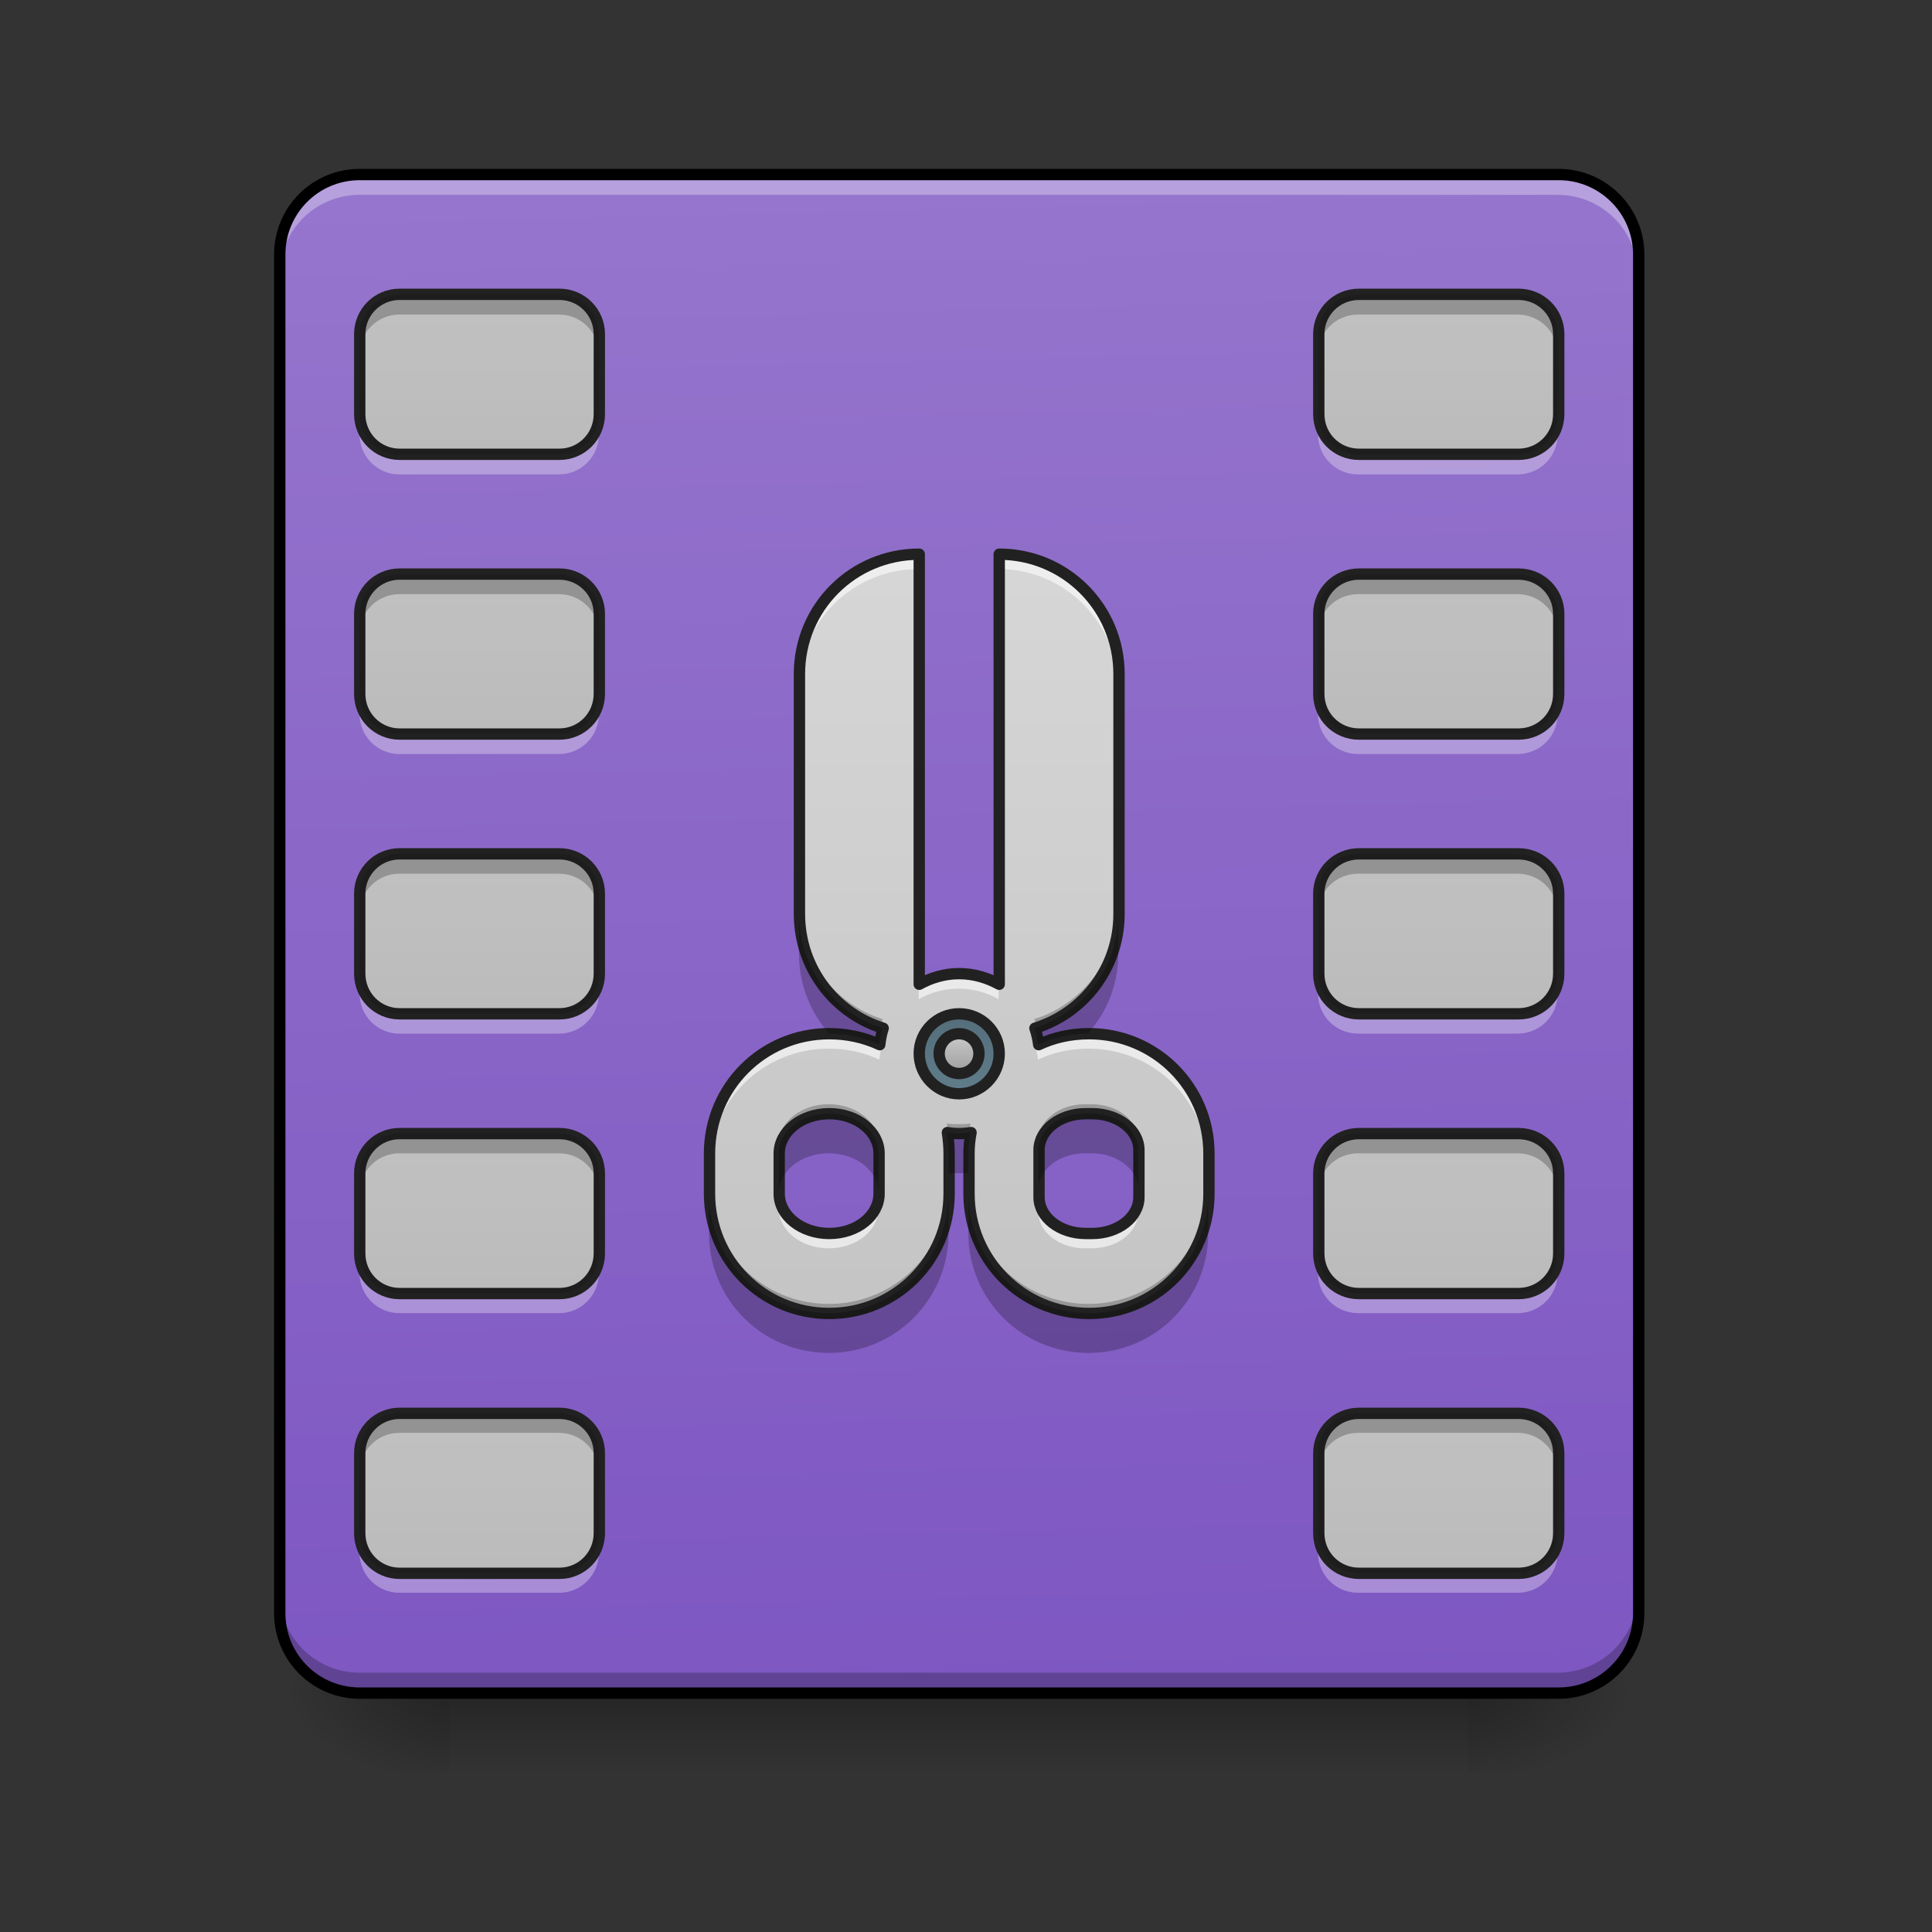 <?xml version="1.0" encoding="UTF-8"?>
<svg xmlns="http://www.w3.org/2000/svg" xmlns:xlink="http://www.w3.org/1999/xlink" width="22px" height="22px" viewBox="0 0 22 22" version="1.1">
<rect x="0" y="0" width="22" height="22" fill="#333333" stroke="none"/>
<defs>
<linearGradient id="linear0" gradientUnits="userSpaceOnUse" x1="254" y1="233.5" x2="254" y2="254.667" gradientTransform="matrix(0.046,0,0,0.043,-0.682,9.239)">
<stop offset="0" style="stop-color:rgb(0%,0%,0%);stop-opacity:0.275;"/>
<stop offset="1" style="stop-color:rgb(0%,0%,0%);stop-opacity:0;"/>
</linearGradient>
<radialGradient id="radial0" gradientUnits="userSpaceOnUse" cx="450.909" cy="189.579" fx="450.909" fy="189.579" r="21.167" gradientTransform="matrix(0,-0.054,-0.103,-0,35.948,43.722)">
<stop offset="0" style="stop-color:rgb(0%,0%,0%);stop-opacity:0.314;"/>
<stop offset="0.222" style="stop-color:rgb(0%,0%,0%);stop-opacity:0.275;"/>
<stop offset="1" style="stop-color:rgb(0%,0%,0%);stop-opacity:0;"/>
</radialGradient>
<radialGradient id="radial1" gradientUnits="userSpaceOnUse" cx="450.909" cy="189.579" fx="450.909" fy="189.579" r="21.167" gradientTransform="matrix(-0,0.054,0.103,0,-14.118,-5.175)">
<stop offset="0" style="stop-color:rgb(0%,0%,0%);stop-opacity:0.314;"/>
<stop offset="0.222" style="stop-color:rgb(0%,0%,0%);stop-opacity:0.275;"/>
<stop offset="1" style="stop-color:rgb(0%,0%,0%);stop-opacity:0;"/>
</radialGradient>
<radialGradient id="radial2" gradientUnits="userSpaceOnUse" cx="450.909" cy="189.579" fx="450.909" fy="189.579" r="21.167" gradientTransform="matrix(-0,-0.054,0.103,-0,-14.118,43.722)">
<stop offset="0" style="stop-color:rgb(0%,0%,0%);stop-opacity:0.314;"/>
<stop offset="0.222" style="stop-color:rgb(0%,0%,0%);stop-opacity:0.275;"/>
<stop offset="1" style="stop-color:rgb(0%,0%,0%);stop-opacity:0;"/>
</radialGradient>
<radialGradient id="radial3" gradientUnits="userSpaceOnUse" cx="450.909" cy="189.579" fx="450.909" fy="189.579" r="21.167" gradientTransform="matrix(0,0.054,-0.103,0,35.948,-5.175)">
<stop offset="0" style="stop-color:rgb(0%,0%,0%);stop-opacity:0.314;"/>
<stop offset="0.222" style="stop-color:rgb(0%,0%,0%);stop-opacity:0.275;"/>
<stop offset="1" style="stop-color:rgb(0%,0%,0%);stop-opacity:0;"/>
</radialGradient>
<linearGradient id="linear1" gradientUnits="userSpaceOnUse" x1="306.917" y1="-25.792" x2="305.955" y2="-141.415" gradientTransform="matrix(0.052,0,0,0.149,-3.57,23.128)">
<stop offset="0" style="stop-color:rgb(49.412%,34.118%,76.078%);stop-opacity:1;"/>
<stop offset="1" style="stop-color:rgb(58.431%,45.882%,80.392%);stop-opacity:1;"/>
</linearGradient>
<linearGradient id="linear2" gradientUnits="userSpaceOnUse" x1="-433.917" y1="-168.667" x2="-433.917" y2="233.5" gradientTransform="matrix(0.043,0,0,0.043,24.104,9.239)">
<stop offset="0" style="stop-color:rgb(87.843%,87.843%,87.843%);stop-opacity:1;"/>
<stop offset="1" style="stop-color:rgb(61.961%,61.961%,61.961%);stop-opacity:1;"/>
</linearGradient>
<linearGradient id="linear3" gradientUnits="userSpaceOnUse" x1="-433.917" y1="-168.667" x2="-433.917" y2="233.5" gradientTransform="matrix(0.043,0,0,0.043,35.019,9.239)">
<stop offset="0" style="stop-color:rgb(87.843%,87.843%,87.843%);stop-opacity:1;"/>
<stop offset="1" style="stop-color:rgb(61.961%,61.961%,61.961%);stop-opacity:1;"/>
</linearGradient>
<linearGradient id="linear4" gradientUnits="userSpaceOnUse" x1="-433.917" y1="-168.667" x2="-433.917" y2="233.5" gradientTransform="matrix(0.043,0,0,0.043,24.104,12.423)">
<stop offset="0" style="stop-color:rgb(87.843%,87.843%,87.843%);stop-opacity:1;"/>
<stop offset="1" style="stop-color:rgb(61.961%,61.961%,61.961%);stop-opacity:1;"/>
</linearGradient>
<linearGradient id="linear5" gradientUnits="userSpaceOnUse" x1="-433.917" y1="-168.667" x2="-433.917" y2="233.5" gradientTransform="matrix(0.043,0,0,0.043,24.104,15.606)">
<stop offset="0" style="stop-color:rgb(87.843%,87.843%,87.843%);stop-opacity:1;"/>
<stop offset="1" style="stop-color:rgb(61.961%,61.961%,61.961%);stop-opacity:1;"/>
</linearGradient>
<linearGradient id="linear6" gradientUnits="userSpaceOnUse" x1="-433.917" y1="-168.667" x2="-433.917" y2="233.5" gradientTransform="matrix(0.043,0,0,0.043,24.104,18.79)">
<stop offset="0" style="stop-color:rgb(87.843%,87.843%,87.843%);stop-opacity:1;"/>
<stop offset="1" style="stop-color:rgb(61.961%,61.961%,61.961%);stop-opacity:1;"/>
</linearGradient>
<linearGradient id="linear7" gradientUnits="userSpaceOnUse" x1="-433.917" y1="-168.667" x2="-433.917" y2="233.5" gradientTransform="matrix(0.043,0,0,0.043,24.104,21.973)">
<stop offset="0" style="stop-color:rgb(87.843%,87.843%,87.843%);stop-opacity:1;"/>
<stop offset="1" style="stop-color:rgb(61.961%,61.961%,61.961%);stop-opacity:1;"/>
</linearGradient>
<linearGradient id="linear8" gradientUnits="userSpaceOnUse" x1="-433.917" y1="-168.667" x2="-433.917" y2="233.5" gradientTransform="matrix(0.043,0,0,0.043,35.019,12.423)">
<stop offset="0" style="stop-color:rgb(87.843%,87.843%,87.843%);stop-opacity:1;"/>
<stop offset="1" style="stop-color:rgb(61.961%,61.961%,61.961%);stop-opacity:1;"/>
</linearGradient>
<linearGradient id="linear9" gradientUnits="userSpaceOnUse" x1="-433.917" y1="-168.667" x2="-433.917" y2="233.5" gradientTransform="matrix(0.043,0,0,0.043,35.019,15.606)">
<stop offset="0" style="stop-color:rgb(87.843%,87.843%,87.843%);stop-opacity:1;"/>
<stop offset="1" style="stop-color:rgb(61.961%,61.961%,61.961%);stop-opacity:1;"/>
</linearGradient>
<linearGradient id="linear10" gradientUnits="userSpaceOnUse" x1="-433.917" y1="-168.667" x2="-433.917" y2="233.5" gradientTransform="matrix(0.043,0,0,0.043,35.019,18.79)">
<stop offset="0" style="stop-color:rgb(87.843%,87.843%,87.843%);stop-opacity:1;"/>
<stop offset="1" style="stop-color:rgb(61.961%,61.961%,61.961%);stop-opacity:1;"/>
</linearGradient>
<linearGradient id="linear11" gradientUnits="userSpaceOnUse" x1="-433.917" y1="-168.667" x2="-433.917" y2="233.5" gradientTransform="matrix(0.043,0,0,0.043,35.019,21.973)">
<stop offset="0" style="stop-color:rgb(87.843%,87.843%,87.843%);stop-opacity:1;"/>
<stop offset="1" style="stop-color:rgb(61.961%,61.961%,61.961%);stop-opacity:1;"/>
</linearGradient>
<linearGradient id="linear12" gradientUnits="userSpaceOnUse" x1="1320" y1="2075.117" x2="1320" y2="555.117" gradientTransform="matrix(0.011,0,0,0.011,-4.093,-4.321)">
<stop offset="0" style="stop-color:rgb(74.118%,74.118%,74.118%);stop-opacity:1;"/>
<stop offset="1" style="stop-color:rgb(87.843%,87.843%,87.843%);stop-opacity:1;"/>
</linearGradient>
<linearGradient id="linear13" gradientUnits="userSpaceOnUse" x1="349.25" y1="154.125" x2="349.25" y2="175.292" gradientTransform="matrix(1,0,0,1,-95.25,-100.541)">
<stop offset="0" style="stop-color:rgb(32.941%,43.137%,47.843%);stop-opacity:1;"/>
<stop offset="1" style="stop-color:rgb(37.647%,49.02%,54.51%);stop-opacity:1;"/>
</linearGradient>
<linearGradient id="linear14" gradientUnits="userSpaceOnUse" x1="349.25" y1="154.125" x2="349.25" y2="170" gradientTransform="matrix(1,0,0,1,-95.25,-100.541)">
<stop offset="0" style="stop-color:rgb(87.843%,87.843%,87.843%);stop-opacity:1;"/>
<stop offset="1" style="stop-color:rgb(61.961%,61.961%,61.961%);stop-opacity:1;"/>
</linearGradient>
</defs>
<g id="surface1">
<path style=" stroke:none;fill-rule:nonzero;fill:url(#linear0);" d="M 5.117 19.273 L 16.715 19.273 L 16.715 20.184 L 5.117 20.184 Z M 5.117 19.273 "/>
<path style=" stroke:none;fill-rule:nonzero;fill:url(#radial0);" d="M 16.715 19.273 L 18.648 19.273 L 18.648 18.363 L 16.715 18.363 Z M 16.715 19.273 "/>
<path style=" stroke:none;fill-rule:nonzero;fill:url(#radial1);" d="M 5.117 19.273 L 3.184 19.273 L 3.184 20.184 L 5.117 20.184 Z M 5.117 19.273 "/>
<path style=" stroke:none;fill-rule:nonzero;fill:url(#radial2);" d="M 5.117 19.273 L 3.184 19.273 L 3.184 18.363 L 5.117 18.363 Z M 5.117 19.273 "/>
<path style=" stroke:none;fill-rule:nonzero;fill:url(#radial3);" d="M 16.715 19.273 L 18.648 19.273 L 18.648 20.184 L 16.715 20.184 Z M 16.715 19.273 "/>
<path style=" stroke:none;fill-rule:nonzero;fill:url(#linear1);" d="M 4.094 1.992 L 17.738 1.992 C 18.238 1.992 18.648 2.398 18.648 2.902 L 18.648 18.363 C 18.648 18.867 18.238 19.273 17.738 19.273 L 4.094 19.273 C 3.59 19.273 3.184 18.867 3.184 18.363 L 3.184 2.902 C 3.184 2.398 3.59 1.992 4.094 1.992 Z M 4.094 1.992 "/>
<path style=" stroke:none;fill-rule:nonzero;fill:url(#linear2);" d="M 4.547 3.355 L 6.367 3.355 C 6.617 3.355 6.82 3.559 6.82 3.809 L 6.82 4.719 C 6.82 4.973 6.617 5.176 6.367 5.176 L 4.547 5.176 C 4.297 5.176 4.094 4.973 4.094 4.719 L 4.094 3.809 C 4.094 3.559 4.297 3.355 4.547 3.355 Z M 4.547 3.355 "/>
<path style=" stroke:none;fill-rule:nonzero;fill:rgb(100%,100%,100%);fill-opacity:0.314;" d="M 4.094 4.719 L 4.094 4.945 C 4.094 5.199 4.297 5.402 4.547 5.402 L 6.367 5.402 C 6.617 5.402 6.82 5.199 6.82 4.945 L 6.82 4.719 C 6.82 4.973 6.617 5.176 6.367 5.176 L 4.547 5.176 C 4.297 5.176 4.094 4.973 4.094 4.719 Z M 4.094 4.719 "/>
<path style=" stroke:none;fill-rule:nonzero;fill:rgb(0%,0%,0%);fill-opacity:0.235;" d="M 4.547 3.355 C 4.297 3.355 4.094 3.559 4.094 3.809 L 4.094 4.039 C 4.094 3.785 4.297 3.582 4.547 3.582 L 6.367 3.582 C 6.617 3.582 6.82 3.785 6.82 4.039 L 6.82 3.809 C 6.82 3.559 6.617 3.355 6.367 3.355 Z M 4.547 3.355 "/>
<path style="fill:none;stroke-width:3;stroke-linecap:round;stroke-linejoin:round;stroke:rgb(12.941%,12.941%,12.941%);stroke-opacity:1;stroke-miterlimit:4;" d="M 105.808 -136.917 L 148.168 -136.917 C 153.985 -136.917 158.712 -132.19 158.712 -126.372 L 158.712 -105.192 C 158.712 -99.284 153.985 -94.557 148.168 -94.557 L 105.808 -94.557 C 99.99 -94.557 95.264 -99.284 95.264 -105.192 L 95.264 -126.372 C 95.264 -132.19 99.99 -136.917 105.808 -136.917 Z M 105.808 -136.917 " transform="matrix(0.043,0,0,0.043,0,9.239)"/>
<path style=" stroke:none;fill-rule:nonzero;fill:rgb(100%,100%,100%);fill-opacity:0.314;" d="M 4.094 1.992 C 3.59 1.992 3.184 2.398 3.184 2.902 L 3.184 3.129 C 3.184 2.625 3.59 2.219 4.094 2.219 L 17.738 2.219 C 18.242 2.219 18.648 2.625 18.648 3.129 L 18.648 2.902 C 18.648 2.398 18.242 1.992 17.738 1.992 Z M 4.094 1.992 "/>
<path style=" stroke:none;fill-rule:nonzero;fill:rgb(0%,0%,0%);fill-opacity:0.235;" d="M 4.094 19.273 C 3.59 19.273 3.184 18.867 3.184 18.363 L 3.184 18.137 C 3.184 18.641 3.59 19.047 4.094 19.047 L 17.738 19.047 C 18.242 19.047 18.648 18.641 18.648 18.137 L 18.648 18.363 C 18.648 18.867 18.242 19.273 17.738 19.273 Z M 4.094 19.273 "/>
<path style="fill:none;stroke-width:3;stroke-linecap:round;stroke-linejoin:miter;stroke:rgb(0%,0%,0%);stroke-opacity:1;stroke-miterlimit:4;" d="M 95.264 -168.641 L 412.779 -168.641 C 424.414 -168.641 433.959 -159.187 433.959 -147.461 L 433.959 212.323 C 433.959 224.049 424.414 233.503 412.779 233.503 L 95.264 233.503 C 83.537 233.503 74.084 224.049 74.084 212.323 L 74.084 -147.461 C 74.084 -159.187 83.537 -168.641 95.264 -168.641 Z M 95.264 -168.641 " transform="matrix(0.043,0,0,0.043,0,9.239)"/>
<path style=" stroke:none;fill-rule:nonzero;fill:url(#linear3);" d="M 15.465 3.355 L 17.281 3.355 C 17.535 3.355 17.738 3.559 17.738 3.809 L 17.738 4.719 C 17.738 4.973 17.535 5.176 17.281 5.176 L 15.465 5.176 C 15.211 5.176 15.008 4.973 15.008 4.719 L 15.008 3.809 C 15.008 3.559 15.211 3.355 15.465 3.355 Z M 15.465 3.355 "/>
<path style=" stroke:none;fill-rule:nonzero;fill:rgb(100%,100%,100%);fill-opacity:0.314;" d="M 15.008 4.719 L 15.008 4.945 C 15.008 5.199 15.211 5.402 15.465 5.402 L 17.281 5.402 C 17.535 5.402 17.738 5.199 17.738 4.945 L 17.738 4.719 C 17.738 4.973 17.535 5.176 17.281 5.176 L 15.465 5.176 C 15.211 5.176 15.008 4.973 15.008 4.719 Z M 15.008 4.719 "/>
<path style=" stroke:none;fill-rule:nonzero;fill:rgb(0%,0%,0%);fill-opacity:0.235;" d="M 15.465 3.355 C 15.211 3.355 15.008 3.559 15.008 3.809 L 15.008 4.039 C 15.008 3.785 15.211 3.582 15.465 3.582 L 17.281 3.582 C 17.535 3.582 17.738 3.785 17.738 4.039 L 17.738 3.809 C 17.738 3.559 17.535 3.355 17.281 3.355 Z M 15.465 3.355 "/>
<path style="fill:none;stroke-width:3;stroke-linecap:round;stroke-linejoin:round;stroke:rgb(12.941%,12.941%,12.941%);stroke-opacity:1;stroke-miterlimit:4;" d="M 359.875 -136.917 L 402.143 -136.917 C 408.052 -136.917 412.779 -132.19 412.779 -126.372 L 412.779 -105.192 C 412.779 -99.284 408.052 -94.557 402.143 -94.557 L 359.875 -94.557 C 353.966 -94.557 349.239 -99.284 349.239 -105.192 L 349.239 -126.372 C 349.239 -132.19 353.966 -136.917 359.875 -136.917 Z M 359.875 -136.917 " transform="matrix(0.043,0,0,0.043,0,9.239)"/>
<path style=" stroke:none;fill-rule:nonzero;fill:url(#linear4);" d="M 4.547 6.539 L 6.367 6.539 C 6.617 6.539 6.82 6.742 6.82 6.992 L 6.82 7.902 C 6.82 8.156 6.617 8.359 6.367 8.359 L 4.547 8.359 C 4.297 8.359 4.094 8.156 4.094 7.902 L 4.094 6.992 C 4.094 6.742 4.297 6.539 4.547 6.539 Z M 4.547 6.539 "/>
<path style=" stroke:none;fill-rule:nonzero;fill:rgb(100%,100%,100%);fill-opacity:0.314;" d="M 4.094 7.902 L 4.094 8.129 C 4.094 8.383 4.297 8.586 4.547 8.586 L 6.367 8.586 C 6.617 8.586 6.82 8.383 6.82 8.129 L 6.82 7.902 C 6.82 8.156 6.617 8.359 6.367 8.359 L 4.547 8.359 C 4.297 8.359 4.094 8.156 4.094 7.902 Z M 4.094 7.902 "/>
<path style=" stroke:none;fill-rule:nonzero;fill:rgb(0%,0%,0%);fill-opacity:0.235;" d="M 4.547 6.539 C 4.297 6.539 4.094 6.742 4.094 6.992 L 4.094 7.223 C 4.094 6.969 4.297 6.766 4.547 6.766 L 6.367 6.766 C 6.617 6.766 6.82 6.969 6.82 7.223 L 6.82 6.992 C 6.82 6.742 6.617 6.539 6.367 6.539 Z M 4.547 6.539 "/>
<path style="fill:none;stroke-width:3;stroke-linecap:round;stroke-linejoin:round;stroke:rgb(12.941%,12.941%,12.941%);stroke-opacity:1;stroke-miterlimit:4;" d="M 105.808 -62.833 L 148.168 -62.833 C 153.985 -62.833 158.712 -58.106 158.712 -52.288 L 158.712 -31.108 C 158.712 -25.2 153.985 -20.473 148.168 -20.473 L 105.808 -20.473 C 99.99 -20.473 95.264 -25.2 95.264 -31.108 L 95.264 -52.288 C 95.264 -58.106 99.99 -62.833 105.808 -62.833 Z M 105.808 -62.833 " transform="matrix(0.043,0,0,0.043,0,9.239)"/>
<path style=" stroke:none;fill-rule:nonzero;fill:url(#linear5);" d="M 4.547 9.723 L 6.367 9.723 C 6.617 9.723 6.82 9.926 6.82 10.176 L 6.82 11.086 C 6.82 11.34 6.617 11.543 6.367 11.543 L 4.547 11.543 C 4.297 11.543 4.094 11.34 4.094 11.086 L 4.094 10.176 C 4.094 9.926 4.297 9.723 4.547 9.723 Z M 4.547 9.723 "/>
<path style=" stroke:none;fill-rule:nonzero;fill:rgb(100%,100%,100%);fill-opacity:0.314;" d="M 4.094 11.086 L 4.094 11.312 C 4.094 11.566 4.297 11.77 4.547 11.77 L 6.367 11.77 C 6.617 11.77 6.82 11.566 6.82 11.312 L 6.82 11.086 C 6.82 11.34 6.617 11.543 6.367 11.543 L 4.547 11.543 C 4.297 11.543 4.094 11.34 4.094 11.086 Z M 4.094 11.086 "/>
<path style=" stroke:none;fill-rule:nonzero;fill:rgb(0%,0%,0%);fill-opacity:0.235;" d="M 4.547 9.723 C 4.297 9.723 4.094 9.926 4.094 10.176 L 4.094 10.406 C 4.094 10.152 4.297 9.949 4.547 9.949 L 6.367 9.949 C 6.617 9.949 6.82 10.152 6.82 10.406 L 6.82 10.176 C 6.82 9.926 6.617 9.723 6.367 9.723 Z M 4.547 9.723 "/>
<path style="fill:none;stroke-width:3;stroke-linecap:round;stroke-linejoin:round;stroke:rgb(12.941%,12.941%,12.941%);stroke-opacity:1;stroke-miterlimit:4;" d="M 105.808 11.251 L 148.168 11.251 C 153.985 11.251 158.712 15.978 158.712 21.796 L 158.712 42.975 C 158.712 48.884 153.985 53.611 148.168 53.611 L 105.808 53.611 C 99.99 53.611 95.264 48.884 95.264 42.975 L 95.264 21.796 C 95.264 15.978 99.99 11.251 105.808 11.251 Z M 105.808 11.251 " transform="matrix(0.043,0,0,0.043,0,9.239)"/>
<path style=" stroke:none;fill-rule:nonzero;fill:url(#linear6);" d="M 4.547 12.906 L 6.367 12.906 C 6.617 12.906 6.82 13.109 6.82 13.359 L 6.82 14.27 C 6.82 14.523 6.617 14.727 6.367 14.727 L 4.547 14.727 C 4.297 14.727 4.094 14.523 4.094 14.27 L 4.094 13.359 C 4.094 13.109 4.297 12.906 4.547 12.906 Z M 4.547 12.906 "/>
<path style=" stroke:none;fill-rule:nonzero;fill:rgb(100%,100%,100%);fill-opacity:0.314;" d="M 4.094 14.27 L 4.094 14.496 C 4.094 14.75 4.297 14.953 4.547 14.953 L 6.367 14.953 C 6.617 14.953 6.82 14.75 6.82 14.496 L 6.82 14.27 C 6.82 14.523 6.617 14.727 6.367 14.727 L 4.547 14.727 C 4.297 14.727 4.094 14.523 4.094 14.27 Z M 4.094 14.27 "/>
<path style=" stroke:none;fill-rule:nonzero;fill:rgb(0%,0%,0%);fill-opacity:0.235;" d="M 4.547 12.906 C 4.297 12.906 4.094 13.109 4.094 13.359 L 4.094 13.59 C 4.094 13.336 4.297 13.133 4.547 13.133 L 6.367 13.133 C 6.617 13.133 6.82 13.336 6.82 13.59 L 6.82 13.359 C 6.82 13.109 6.617 12.906 6.367 12.906 Z M 4.547 12.906 "/>
<path style="fill:none;stroke-width:3;stroke-linecap:round;stroke-linejoin:round;stroke:rgb(12.941%,12.941%,12.941%);stroke-opacity:1;stroke-miterlimit:4;" d="M 105.808 85.335 L 148.168 85.335 C 153.985 85.335 158.712 90.062 158.712 95.879 L 158.712 117.059 C 158.712 122.968 153.985 127.695 148.168 127.695 L 105.808 127.695 C 99.99 127.695 95.264 122.968 95.264 117.059 L 95.264 95.879 C 95.264 90.062 99.99 85.335 105.808 85.335 Z M 105.808 85.335 " transform="matrix(0.043,0,0,0.043,0,9.239)"/>
<path style=" stroke:none;fill-rule:nonzero;fill:url(#linear7);" d="M 4.547 16.09 L 6.367 16.09 C 6.617 16.09 6.82 16.293 6.82 16.543 L 6.82 17.453 C 6.82 17.707 6.617 17.91 6.367 17.91 L 4.547 17.91 C 4.297 17.91 4.094 17.707 4.094 17.453 L 4.094 16.543 C 4.094 16.293 4.297 16.09 4.547 16.09 Z M 4.547 16.09 "/>
<path style=" stroke:none;fill-rule:nonzero;fill:rgb(100%,100%,100%);fill-opacity:0.314;" d="M 4.094 17.453 L 4.094 17.68 C 4.094 17.934 4.297 18.137 4.547 18.137 L 6.367 18.137 C 6.617 18.137 6.82 17.934 6.82 17.68 L 6.82 17.453 C 6.82 17.707 6.617 17.91 6.367 17.91 L 4.547 17.91 C 4.297 17.91 4.094 17.707 4.094 17.453 Z M 4.094 17.453 "/>
<path style=" stroke:none;fill-rule:nonzero;fill:rgb(0%,0%,0%);fill-opacity:0.235;" d="M 4.547 16.09 C 4.297 16.09 4.094 16.293 4.094 16.543 L 4.094 16.773 C 4.094 16.52 4.297 16.316 4.547 16.316 L 6.367 16.316 C 6.617 16.316 6.82 16.52 6.82 16.773 L 6.82 16.543 C 6.82 16.293 6.617 16.09 6.367 16.09 Z M 4.547 16.09 "/>
<path style="fill:none;stroke-width:3;stroke-linecap:round;stroke-linejoin:round;stroke:rgb(12.941%,12.941%,12.941%);stroke-opacity:1;stroke-miterlimit:4;" d="M 105.808 159.419 L 148.168 159.419 C 153.985 159.419 158.712 164.146 158.712 169.963 L 158.712 191.143 C 158.712 197.052 153.985 201.778 148.168 201.778 L 105.808 201.778 C 99.99 201.778 95.264 197.052 95.264 191.143 L 95.264 169.963 C 95.264 164.146 99.99 159.419 105.808 159.419 Z M 105.808 159.419 " transform="matrix(0.043,0,0,0.043,0,9.239)"/>
<path style=" stroke:none;fill-rule:nonzero;fill:url(#linear8);" d="M 15.465 6.539 L 17.281 6.539 C 17.535 6.539 17.738 6.742 17.738 6.992 L 17.738 7.902 C 17.738 8.156 17.535 8.359 17.281 8.359 L 15.465 8.359 C 15.211 8.359 15.008 8.156 15.008 7.902 L 15.008 6.992 C 15.008 6.742 15.211 6.539 15.465 6.539 Z M 15.465 6.539 "/>
<path style=" stroke:none;fill-rule:nonzero;fill:rgb(100%,100%,100%);fill-opacity:0.314;" d="M 15.008 7.902 L 15.008 8.129 C 15.008 8.383 15.211 8.586 15.465 8.586 L 17.281 8.586 C 17.535 8.586 17.738 8.383 17.738 8.129 L 17.738 7.902 C 17.738 8.156 17.535 8.359 17.281 8.359 L 15.465 8.359 C 15.211 8.359 15.008 8.156 15.008 7.902 Z M 15.008 7.902 "/>
<path style=" stroke:none;fill-rule:nonzero;fill:rgb(0%,0%,0%);fill-opacity:0.235;" d="M 15.465 6.539 C 15.211 6.539 15.008 6.742 15.008 6.992 L 15.008 7.223 C 15.008 6.969 15.211 6.766 15.465 6.766 L 17.281 6.766 C 17.535 6.766 17.738 6.969 17.738 7.223 L 17.738 6.992 C 17.738 6.742 17.535 6.539 17.281 6.539 Z M 15.465 6.539 "/>
<path style="fill:none;stroke-width:3;stroke-linecap:round;stroke-linejoin:round;stroke:rgb(12.941%,12.941%,12.941%);stroke-opacity:1;stroke-miterlimit:4;" d="M 359.875 -62.833 L 402.143 -62.833 C 408.052 -62.833 412.779 -58.106 412.779 -52.288 L 412.779 -31.108 C 412.779 -25.2 408.052 -20.473 402.143 -20.473 L 359.875 -20.473 C 353.966 -20.473 349.239 -25.2 349.239 -31.108 L 349.239 -52.288 C 349.239 -58.106 353.966 -62.833 359.875 -62.833 Z M 359.875 -62.833 " transform="matrix(0.043,0,0,0.043,0,9.239)"/>
<path style=" stroke:none;fill-rule:nonzero;fill:url(#linear9);" d="M 15.465 9.723 L 17.281 9.723 C 17.535 9.723 17.738 9.926 17.738 10.176 L 17.738 11.086 C 17.738 11.34 17.535 11.543 17.281 11.543 L 15.465 11.543 C 15.211 11.543 15.008 11.34 15.008 11.086 L 15.008 10.176 C 15.008 9.926 15.211 9.723 15.465 9.723 Z M 15.465 9.723 "/>
<path style=" stroke:none;fill-rule:nonzero;fill:rgb(100%,100%,100%);fill-opacity:0.314;" d="M 15.008 11.086 L 15.008 11.312 C 15.008 11.566 15.211 11.77 15.465 11.77 L 17.281 11.77 C 17.535 11.77 17.738 11.566 17.738 11.312 L 17.738 11.086 C 17.738 11.34 17.535 11.543 17.281 11.543 L 15.465 11.543 C 15.211 11.543 15.008 11.34 15.008 11.086 Z M 15.008 11.086 "/>
<path style=" stroke:none;fill-rule:nonzero;fill:rgb(0%,0%,0%);fill-opacity:0.235;" d="M 15.465 9.723 C 15.211 9.723 15.008 9.926 15.008 10.176 L 15.008 10.406 C 15.008 10.152 15.211 9.949 15.465 9.949 L 17.281 9.949 C 17.535 9.949 17.738 10.152 17.738 10.406 L 17.738 10.176 C 17.738 9.926 17.535 9.723 17.281 9.723 Z M 15.465 9.723 "/>
<path style="fill:none;stroke-width:3;stroke-linecap:round;stroke-linejoin:round;stroke:rgb(12.941%,12.941%,12.941%);stroke-opacity:1;stroke-miterlimit:4;" d="M 359.875 11.251 L 402.143 11.251 C 408.052 11.251 412.779 15.978 412.779 21.796 L 412.779 42.975 C 412.779 48.884 408.052 53.611 402.143 53.611 L 359.875 53.611 C 353.966 53.611 349.239 48.884 349.239 42.975 L 349.239 21.796 C 349.239 15.978 353.966 11.251 359.875 11.251 Z M 359.875 11.251 " transform="matrix(0.043,0,0,0.043,0,9.239)"/>
<path style=" stroke:none;fill-rule:nonzero;fill:url(#linear10);" d="M 15.465 12.906 L 17.281 12.906 C 17.535 12.906 17.738 13.109 17.738 13.359 L 17.738 14.27 C 17.738 14.523 17.535 14.727 17.281 14.727 L 15.465 14.727 C 15.211 14.727 15.008 14.523 15.008 14.27 L 15.008 13.359 C 15.008 13.109 15.211 12.906 15.465 12.906 Z M 15.465 12.906 "/>
<path style=" stroke:none;fill-rule:nonzero;fill:rgb(100%,100%,100%);fill-opacity:0.314;" d="M 15.008 14.27 L 15.008 14.496 C 15.008 14.75 15.211 14.953 15.465 14.953 L 17.281 14.953 C 17.535 14.953 17.738 14.75 17.738 14.496 L 17.738 14.27 C 17.738 14.523 17.535 14.727 17.281 14.727 L 15.465 14.727 C 15.211 14.727 15.008 14.523 15.008 14.27 Z M 15.008 14.27 "/>
<path style=" stroke:none;fill-rule:nonzero;fill:rgb(0%,0%,0%);fill-opacity:0.235;" d="M 15.465 12.906 C 15.211 12.906 15.008 13.109 15.008 13.359 L 15.008 13.59 C 15.008 13.336 15.211 13.133 15.465 13.133 L 17.281 13.133 C 17.535 13.133 17.738 13.336 17.738 13.59 L 17.738 13.359 C 17.738 13.109 17.535 12.906 17.281 12.906 Z M 15.465 12.906 "/>
<path style="fill:none;stroke-width:3;stroke-linecap:round;stroke-linejoin:round;stroke:rgb(12.941%,12.941%,12.941%);stroke-opacity:1;stroke-miterlimit:4;" d="M 359.875 85.335 L 402.143 85.335 C 408.052 85.335 412.779 90.062 412.779 95.879 L 412.779 117.059 C 412.779 122.968 408.052 127.695 402.143 127.695 L 359.875 127.695 C 353.966 127.695 349.239 122.968 349.239 117.059 L 349.239 95.879 C 349.239 90.062 353.966 85.335 359.875 85.335 Z M 359.875 85.335 " transform="matrix(0.043,0,0,0.043,0,9.239)"/>
<path style=" stroke:none;fill-rule:nonzero;fill:url(#linear11);" d="M 15.465 16.09 L 17.281 16.09 C 17.535 16.09 17.738 16.293 17.738 16.543 L 17.738 17.453 C 17.738 17.707 17.535 17.91 17.281 17.91 L 15.465 17.91 C 15.211 17.91 15.008 17.707 15.008 17.453 L 15.008 16.543 C 15.008 16.293 15.211 16.09 15.465 16.09 Z M 15.465 16.09 "/>
<path style=" stroke:none;fill-rule:nonzero;fill:rgb(100%,100%,100%);fill-opacity:0.314;" d="M 15.008 17.453 L 15.008 17.68 C 15.008 17.934 15.211 18.137 15.465 18.137 L 17.281 18.137 C 17.535 18.137 17.738 17.934 17.738 17.68 L 17.738 17.453 C 17.738 17.707 17.535 17.91 17.281 17.91 L 15.465 17.91 C 15.211 17.91 15.008 17.707 15.008 17.453 Z M 15.008 17.453 "/>
<path style=" stroke:none;fill-rule:nonzero;fill:rgb(0%,0%,0%);fill-opacity:0.235;" d="M 15.465 16.09 C 15.211 16.09 15.008 16.293 15.008 16.543 L 15.008 16.773 C 15.008 16.52 15.211 16.316 15.465 16.316 L 17.281 16.316 C 17.535 16.316 17.738 16.52 17.738 16.773 L 17.738 16.543 C 17.738 16.293 17.535 16.09 17.281 16.09 Z M 15.465 16.09 "/>
<path style="fill:none;stroke-width:3;stroke-linecap:round;stroke-linejoin:round;stroke:rgb(12.941%,12.941%,12.941%);stroke-opacity:1;stroke-miterlimit:4;" d="M 359.875 159.419 L 402.143 159.419 C 408.052 159.419 412.779 164.146 412.779 169.963 L 412.779 191.143 C 412.779 197.052 408.052 201.778 402.143 201.778 L 359.875 201.778 C 353.966 201.778 349.239 197.052 349.239 191.143 L 349.239 169.963 C 349.239 164.146 353.966 159.419 359.875 159.419 Z M 359.875 159.419 " transform="matrix(0.043,0,0,0.043,0,9.239)"/>
<path style=" stroke:none;fill-rule:nonzero;fill:url(#linear12);" d="M 10.461 6.312 C 9.703 6.312 9.098 6.922 9.098 7.676 L 9.098 10.406 C 9.098 11.02 9.496 11.535 10.051 11.707 C 10.031 11.766 10.02 11.828 10.012 11.895 C 9.836 11.812 9.641 11.77 9.438 11.77 C 8.68 11.77 8.074 12.379 8.074 13.133 L 8.074 13.59 C 8.074 14.344 8.68 14.953 9.438 14.953 C 10.191 14.953 10.801 14.344 10.801 13.59 L 10.801 13.133 C 10.801 13.051 10.793 12.973 10.781 12.895 C 10.824 12.902 10.871 12.906 10.914 12.906 C 10.961 12.906 11.004 12.902 11.051 12.895 C 11.035 12.973 11.027 13.051 11.027 13.133 L 11.027 13.59 C 11.027 14.344 11.637 14.953 12.395 14.953 C 13.148 14.953 13.758 14.344 13.758 13.59 L 13.758 13.133 C 13.758 12.379 13.148 11.77 12.395 11.77 C 12.188 11.77 11.992 11.812 11.82 11.895 C 11.812 11.828 11.797 11.766 11.777 11.707 C 12.332 11.535 12.734 11.02 12.734 10.406 L 12.734 7.676 C 12.734 6.922 12.125 6.312 11.371 6.312 L 11.371 11.207 C 11.234 11.133 11.082 11.086 10.914 11.086 C 10.75 11.086 10.594 11.133 10.461 11.207 Z M 9.438 12.68 C 9.754 12.68 10.004 12.883 10.004 13.133 L 10.004 13.59 C 10.004 13.84 9.754 14.043 9.438 14.043 C 9.121 14.043 8.867 13.84 8.867 13.59 L 8.867 13.133 C 8.867 12.883 9.121 12.68 9.438 12.68 Z M 12.355 12.68 L 12.43 12.68 C 12.723 12.68 12.961 12.863 12.961 13.094 L 12.961 13.629 C 12.961 13.859 12.723 14.043 12.43 14.043 L 12.355 14.043 C 12.062 14.043 11.824 13.859 11.824 13.629 L 11.824 13.094 C 11.824 12.863 12.062 12.68 12.355 12.68 Z M 12.355 12.68 "/>
<path style="fill-rule:nonzero;fill:url(#linear13);stroke-width:3;stroke-linecap:square;stroke-linejoin:round;stroke:rgb(12.941%,12.941%,12.941%);stroke-opacity:1;stroke-miterlimit:4;" d="M 253.976 53.611 C 259.884 53.611 264.611 58.338 264.611 64.155 C 264.611 69.973 259.884 74.791 253.976 74.791 C 248.158 74.791 243.431 69.973 243.431 64.155 C 243.431 58.338 248.158 53.611 253.976 53.611 Z M 253.976 53.611 " transform="matrix(0.043,0,0,0.043,0,9.239)"/>
<path style="fill-rule:nonzero;fill:url(#linear14);stroke-width:3;stroke-linecap:square;stroke-linejoin:round;stroke:rgb(12.941%,12.941%,12.941%);stroke-opacity:1;stroke-miterlimit:4;" d="M 253.976 58.883 C 256.885 58.883 259.248 61.246 259.248 64.155 C 259.248 67.064 256.885 69.427 253.976 69.427 C 251.067 69.427 248.704 67.064 248.704 64.155 C 248.704 61.246 251.067 58.883 253.976 58.883 Z M 253.976 58.883 " transform="matrix(0.043,0,0,0.043,0,9.239)"/>
<path style=" stroke:none;fill-rule:nonzero;fill:rgb(100%,100%,100%);fill-opacity:0.588;" d="M 10.461 6.367 C 9.703 6.367 9.098 6.977 9.098 7.734 L 9.098 7.848 C 9.098 7.09 9.703 6.48 10.461 6.48 Z M 11.371 6.367 L 11.371 6.48 C 12.125 6.48 12.734 7.09 12.734 7.848 L 12.734 7.734 C 12.734 6.977 12.125 6.367 11.371 6.367 Z M 10.914 11.145 C 10.75 11.145 10.594 11.188 10.461 11.266 L 10.461 11.379 C 10.594 11.301 10.75 11.258 10.914 11.258 C 11.082 11.258 11.234 11.301 11.371 11.379 L 11.371 11.266 C 11.234 11.188 11.082 11.145 10.914 11.145 Z M 9.438 11.824 C 8.68 11.824 8.074 12.434 8.074 13.191 L 8.074 13.305 C 8.074 12.547 8.68 11.941 9.438 11.941 C 9.641 11.941 9.836 11.984 10.012 12.066 C 10.02 12 10.031 11.938 10.051 11.879 C 10.043 11.875 10.035 11.871 10.023 11.867 C 10.02 11.895 10.016 11.922 10.012 11.953 C 9.836 11.871 9.641 11.824 9.438 11.824 Z M 12.395 11.824 C 12.188 11.824 11.992 11.871 11.82 11.953 C 11.816 11.922 11.812 11.895 11.805 11.867 C 11.797 11.871 11.789 11.875 11.777 11.879 C 11.797 11.938 11.812 12 11.82 12.066 C 11.992 11.984 12.188 11.941 12.395 11.941 C 13.148 11.941 13.758 12.547 13.758 13.305 L 13.758 13.191 C 13.758 12.434 13.148 11.824 12.395 11.824 Z M 10.781 13.066 C 10.793 13.145 10.801 13.223 10.801 13.305 L 10.801 13.191 C 10.801 13.148 10.801 13.109 10.797 13.07 C 10.793 13.066 10.785 13.066 10.781 13.066 Z M 11.051 13.066 C 11.043 13.066 11.039 13.066 11.035 13.07 C 11.031 13.109 11.027 13.148 11.027 13.191 L 11.027 13.305 C 11.027 13.223 11.035 13.145 11.051 13.066 Z M 8.867 13.645 L 8.867 13.758 C 8.867 14.012 9.121 14.215 9.438 14.215 C 9.754 14.215 10.004 14.012 10.004 13.758 L 10.004 13.645 C 10.004 13.898 9.754 14.102 9.438 14.102 C 9.121 14.102 8.867 13.898 8.867 13.645 Z M 11.824 13.688 L 11.824 13.801 C 11.824 14.031 12.062 14.215 12.355 14.215 L 12.43 14.215 C 12.723 14.215 12.961 14.031 12.961 13.801 L 12.961 13.688 C 12.961 13.914 12.723 14.102 12.43 14.102 L 12.355 14.102 C 12.062 14.102 11.824 13.914 11.824 13.688 Z M 11.824 13.688 "/>
<path style=" stroke:none;fill-rule:nonzero;fill:rgb(0%,0%,0%);fill-opacity:0.235;" d="M 9.098 10.301 L 9.098 10.406 C 9.098 11.008 9.484 11.52 10.027 11.699 C 10.035 11.668 10.043 11.637 10.051 11.605 C 9.496 11.43 9.098 10.914 9.098 10.301 Z M 12.734 10.301 C 12.734 10.914 12.332 11.43 11.777 11.605 C 11.789 11.637 11.797 11.668 11.805 11.699 C 12.344 11.52 12.734 11.008 12.734 10.406 Z M 9.438 12.574 C 9.121 12.574 8.867 12.777 8.867 13.031 L 8.867 13.133 C 8.867 12.883 9.121 12.68 9.438 12.68 C 9.754 12.68 10.004 12.883 10.004 13.133 L 10.004 13.031 C 10.004 12.777 9.754 12.574 9.438 12.574 Z M 12.355 12.574 C 12.062 12.574 11.824 12.758 11.824 12.988 L 11.824 13.094 C 11.824 12.863 12.062 12.68 12.355 12.68 L 12.43 12.68 C 12.723 12.68 12.961 12.863 12.961 13.094 L 12.961 12.988 C 12.961 12.758 12.723 12.574 12.43 12.574 Z M 10.781 12.793 C 10.785 12.828 10.793 12.863 10.797 12.898 C 10.836 12.902 10.875 12.906 10.914 12.906 C 10.957 12.906 10.996 12.902 11.035 12.898 C 11.039 12.863 11.043 12.828 11.051 12.793 C 11.004 12.801 10.961 12.801 10.914 12.801 C 10.871 12.801 10.824 12.801 10.781 12.793 Z M 8.074 13.484 L 8.074 13.59 C 8.074 14.344 8.68 14.953 9.438 14.953 C 10.191 14.953 10.801 14.344 10.801 13.59 L 10.801 13.484 C 10.801 14.242 10.191 14.848 9.438 14.848 C 8.68 14.848 8.074 14.242 8.074 13.484 Z M 11.027 13.484 L 11.027 13.59 C 11.027 14.344 11.637 14.953 12.395 14.953 C 13.148 14.953 13.758 14.344 13.758 13.59 L 13.758 13.484 C 13.758 14.242 13.148 14.848 12.395 14.848 C 11.637 14.848 11.027 14.242 11.027 13.484 Z M 11.027 13.484 "/>
<path style="fill:none;stroke-width:3;stroke-linecap:square;stroke-linejoin:round;stroke:rgb(12.941%,12.941%,12.941%);stroke-opacity:1;stroke-miterlimit:4;" d="M 243.431 -68.105 C 225.797 -68.105 211.707 -53.924 211.707 -36.381 L 211.707 27.159 C 211.707 41.43 220.979 53.429 233.887 57.429 C 233.432 58.792 233.16 60.246 232.978 61.792 C 228.887 59.883 224.342 58.883 219.615 58.883 C 201.981 58.883 187.891 73.063 187.891 90.607 L 187.891 101.243 C 187.891 118.786 201.981 132.967 219.615 132.967 C 237.159 132.967 251.34 118.786 251.34 101.243 L 251.34 90.607 C 251.34 88.698 251.158 86.88 250.885 85.062 C 251.885 85.244 252.976 85.335 253.976 85.335 C 255.067 85.335 256.066 85.244 257.157 85.062 C 256.794 86.88 256.612 88.698 256.612 90.607 L 256.612 101.243 C 256.612 118.786 270.792 132.967 288.427 132.967 C 305.971 132.967 320.151 118.786 320.151 101.243 L 320.151 90.607 C 320.151 73.063 305.971 58.883 288.427 58.883 C 283.609 58.883 279.064 59.883 275.065 61.792 C 274.883 60.246 274.519 58.792 274.065 57.429 C 286.973 53.429 296.335 41.43 296.335 27.159 L 296.335 -36.381 C 296.335 -53.924 282.155 -68.105 264.611 -68.105 L 264.611 45.793 C 261.43 44.066 257.884 42.975 253.976 42.975 C 250.158 42.975 246.522 44.066 243.431 45.793 Z M 219.615 80.063 C 226.978 80.063 232.796 84.79 232.796 90.607 L 232.796 101.243 C 232.796 107.06 226.978 111.787 219.615 111.787 C 212.252 111.787 206.344 107.06 206.344 101.243 L 206.344 90.607 C 206.344 84.79 212.252 80.063 219.615 80.063 Z M 287.518 80.063 L 289.245 80.063 C 296.063 80.063 301.608 84.335 301.608 89.698 L 301.608 102.152 C 301.608 107.515 296.063 111.787 289.245 111.787 L 287.518 111.787 C 280.7 111.787 275.156 107.515 275.156 102.152 L 275.156 89.698 C 275.156 84.335 280.7 80.063 287.518 80.063 Z M 287.518 80.063 " transform="matrix(0.043,0,0,0.043,0,9.239)"/>
<path style=" stroke:none;fill-rule:nonzero;fill:rgb(0%,0%,0%);fill-opacity:0.235;" d="M 9.098 10.406 L 9.098 10.859 C 9.098 11.211 9.227 11.527 9.441 11.77 C 9.645 11.77 9.84 11.816 10.012 11.895 C 10.02 11.828 10.031 11.766 10.051 11.707 C 9.496 11.535 9.098 11.02 9.098 10.406 Z M 12.734 10.406 C 12.734 11.02 12.332 11.535 11.777 11.707 C 11.797 11.766 11.812 11.828 11.82 11.895 C 11.992 11.816 12.184 11.77 12.387 11.77 C 12.605 11.527 12.734 11.211 12.734 10.859 Z M 9.438 12.68 C 9.121 12.68 8.867 12.883 8.867 13.133 L 8.867 13.59 C 8.867 13.336 9.121 13.133 9.438 13.133 C 9.754 13.133 10.004 13.336 10.004 13.59 L 10.004 13.133 C 10.004 12.883 9.754 12.68 9.438 12.68 Z M 12.355 12.68 C 12.062 12.68 11.824 12.863 11.824 13.094 L 11.824 13.547 C 11.824 13.316 12.062 13.133 12.355 13.133 L 12.43 13.133 C 12.723 13.133 12.961 13.316 12.961 13.547 L 12.961 13.094 C 12.961 12.863 12.723 12.68 12.43 12.68 Z M 10.781 12.895 C 10.793 12.973 10.801 13.051 10.801 13.133 L 10.801 13.355 C 10.84 13.359 10.875 13.359 10.914 13.359 C 10.953 13.359 10.992 13.359 11.027 13.355 L 11.027 13.133 C 11.027 13.051 11.035 12.973 11.051 12.895 C 11.004 12.902 10.961 12.906 10.914 12.906 C 10.871 12.906 10.824 12.902 10.781 12.895 Z M 8.074 13.59 L 8.074 14.043 C 8.074 14.801 8.68 15.406 9.438 15.406 C 10.191 15.406 10.801 14.801 10.801 14.043 L 10.801 13.59 C 10.801 14.344 10.191 14.953 9.438 14.953 C 8.68 14.953 8.074 14.344 8.074 13.59 Z M 11.027 13.59 L 11.027 14.043 C 11.027 14.801 11.637 15.406 12.395 15.406 C 13.148 15.406 13.758 14.801 13.758 14.043 L 13.758 13.59 C 13.758 14.344 13.148 14.953 12.395 14.953 C 11.637 14.953 11.027 14.344 11.027 13.59 Z M 11.027 13.59 "/>
<path style=" stroke:none;fill-rule:nonzero;fill:rgb(0%,0%,0%);fill-opacity:0.118;" d="M 4.547 3.355 L 6.367 3.355 C 6.617 3.355 6.82 3.559 6.82 3.809 L 6.82 4.719 C 6.82 4.973 6.617 5.176 6.367 5.176 L 4.547 5.176 C 4.297 5.176 4.094 4.973 4.094 4.719 L 4.094 3.809 C 4.094 3.559 4.297 3.355 4.547 3.355 Z M 4.547 3.355 "/>
<path style=" stroke:none;fill-rule:nonzero;fill:rgb(0%,0%,0%);fill-opacity:0.118;" d="M 15.465 3.355 L 17.281 3.355 C 17.535 3.355 17.738 3.559 17.738 3.809 L 17.738 4.719 C 17.738 4.973 17.535 5.176 17.281 5.176 L 15.465 5.176 C 15.211 5.176 15.008 4.973 15.008 4.719 L 15.008 3.809 C 15.008 3.559 15.211 3.355 15.465 3.355 Z M 15.465 3.355 "/>
<path style=" stroke:none;fill-rule:nonzero;fill:rgb(0%,0%,0%);fill-opacity:0.118;" d="M 4.547 6.539 L 6.367 6.539 C 6.617 6.539 6.82 6.742 6.82 6.992 L 6.82 7.902 C 6.82 8.156 6.617 8.359 6.367 8.359 L 4.547 8.359 C 4.297 8.359 4.094 8.156 4.094 7.902 L 4.094 6.992 C 4.094 6.742 4.297 6.539 4.547 6.539 Z M 4.547 6.539 "/>
<path style=" stroke:none;fill-rule:nonzero;fill:rgb(0%,0%,0%);fill-opacity:0.118;" d="M 4.547 9.723 L 6.367 9.723 C 6.617 9.723 6.82 9.926 6.82 10.176 L 6.82 11.086 C 6.82 11.34 6.617 11.543 6.367 11.543 L 4.547 11.543 C 4.297 11.543 4.094 11.34 4.094 11.086 L 4.094 10.176 C 4.094 9.926 4.297 9.723 4.547 9.723 Z M 4.547 9.723 "/>
<path style=" stroke:none;fill-rule:nonzero;fill:rgb(0%,0%,0%);fill-opacity:0.118;" d="M 4.547 12.906 L 6.367 12.906 C 6.617 12.906 6.82 13.109 6.82 13.359 L 6.82 14.27 C 6.82 14.523 6.617 14.727 6.367 14.727 L 4.547 14.727 C 4.297 14.727 4.094 14.523 4.094 14.27 L 4.094 13.359 C 4.094 13.109 4.297 12.906 4.547 12.906 Z M 4.547 12.906 "/>
<path style=" stroke:none;fill-rule:nonzero;fill:rgb(0%,0%,0%);fill-opacity:0.118;" d="M 4.547 16.09 L 6.367 16.09 C 6.617 16.09 6.82 16.293 6.82 16.543 L 6.82 17.453 C 6.82 17.707 6.617 17.91 6.367 17.91 L 4.547 17.91 C 4.297 17.91 4.094 17.707 4.094 17.453 L 4.094 16.543 C 4.094 16.293 4.297 16.09 4.547 16.09 Z M 4.547 16.09 "/>
<path style=" stroke:none;fill-rule:nonzero;fill:rgb(0%,0%,0%);fill-opacity:0.118;" d="M 15.465 6.539 L 17.281 6.539 C 17.535 6.539 17.738 6.742 17.738 6.992 L 17.738 7.902 C 17.738 8.156 17.535 8.359 17.281 8.359 L 15.465 8.359 C 15.211 8.359 15.008 8.156 15.008 7.902 L 15.008 6.992 C 15.008 6.742 15.211 6.539 15.465 6.539 Z M 15.465 6.539 "/>
<path style=" stroke:none;fill-rule:nonzero;fill:rgb(0%,0%,0%);fill-opacity:0.118;" d="M 15.465 9.723 L 17.281 9.723 C 17.535 9.723 17.738 9.926 17.738 10.176 L 17.738 11.086 C 17.738 11.34 17.535 11.543 17.281 11.543 L 15.465 11.543 C 15.211 11.543 15.008 11.34 15.008 11.086 L 15.008 10.176 C 15.008 9.926 15.211 9.723 15.465 9.723 Z M 15.465 9.723 "/>
<path style=" stroke:none;fill-rule:nonzero;fill:rgb(0%,0%,0%);fill-opacity:0.118;" d="M 15.465 12.906 L 17.281 12.906 C 17.535 12.906 17.738 13.109 17.738 13.359 L 17.738 14.27 C 17.738 14.523 17.535 14.727 17.281 14.727 L 15.465 14.727 C 15.211 14.727 15.008 14.523 15.008 14.27 L 15.008 13.359 C 15.008 13.109 15.211 12.906 15.465 12.906 Z M 15.465 12.906 "/>
<path style=" stroke:none;fill-rule:nonzero;fill:rgb(0%,0%,0%);fill-opacity:0.118;" d="M 15.465 16.09 L 17.281 16.09 C 17.535 16.09 17.738 16.293 17.738 16.543 L 17.738 17.453 C 17.738 17.707 17.535 17.91 17.281 17.91 L 15.465 17.91 C 15.211 17.91 15.008 17.707 15.008 17.453 L 15.008 16.543 C 15.008 16.293 15.211 16.09 15.465 16.09 Z M 15.465 16.09 "/>
</g>
</svg>
